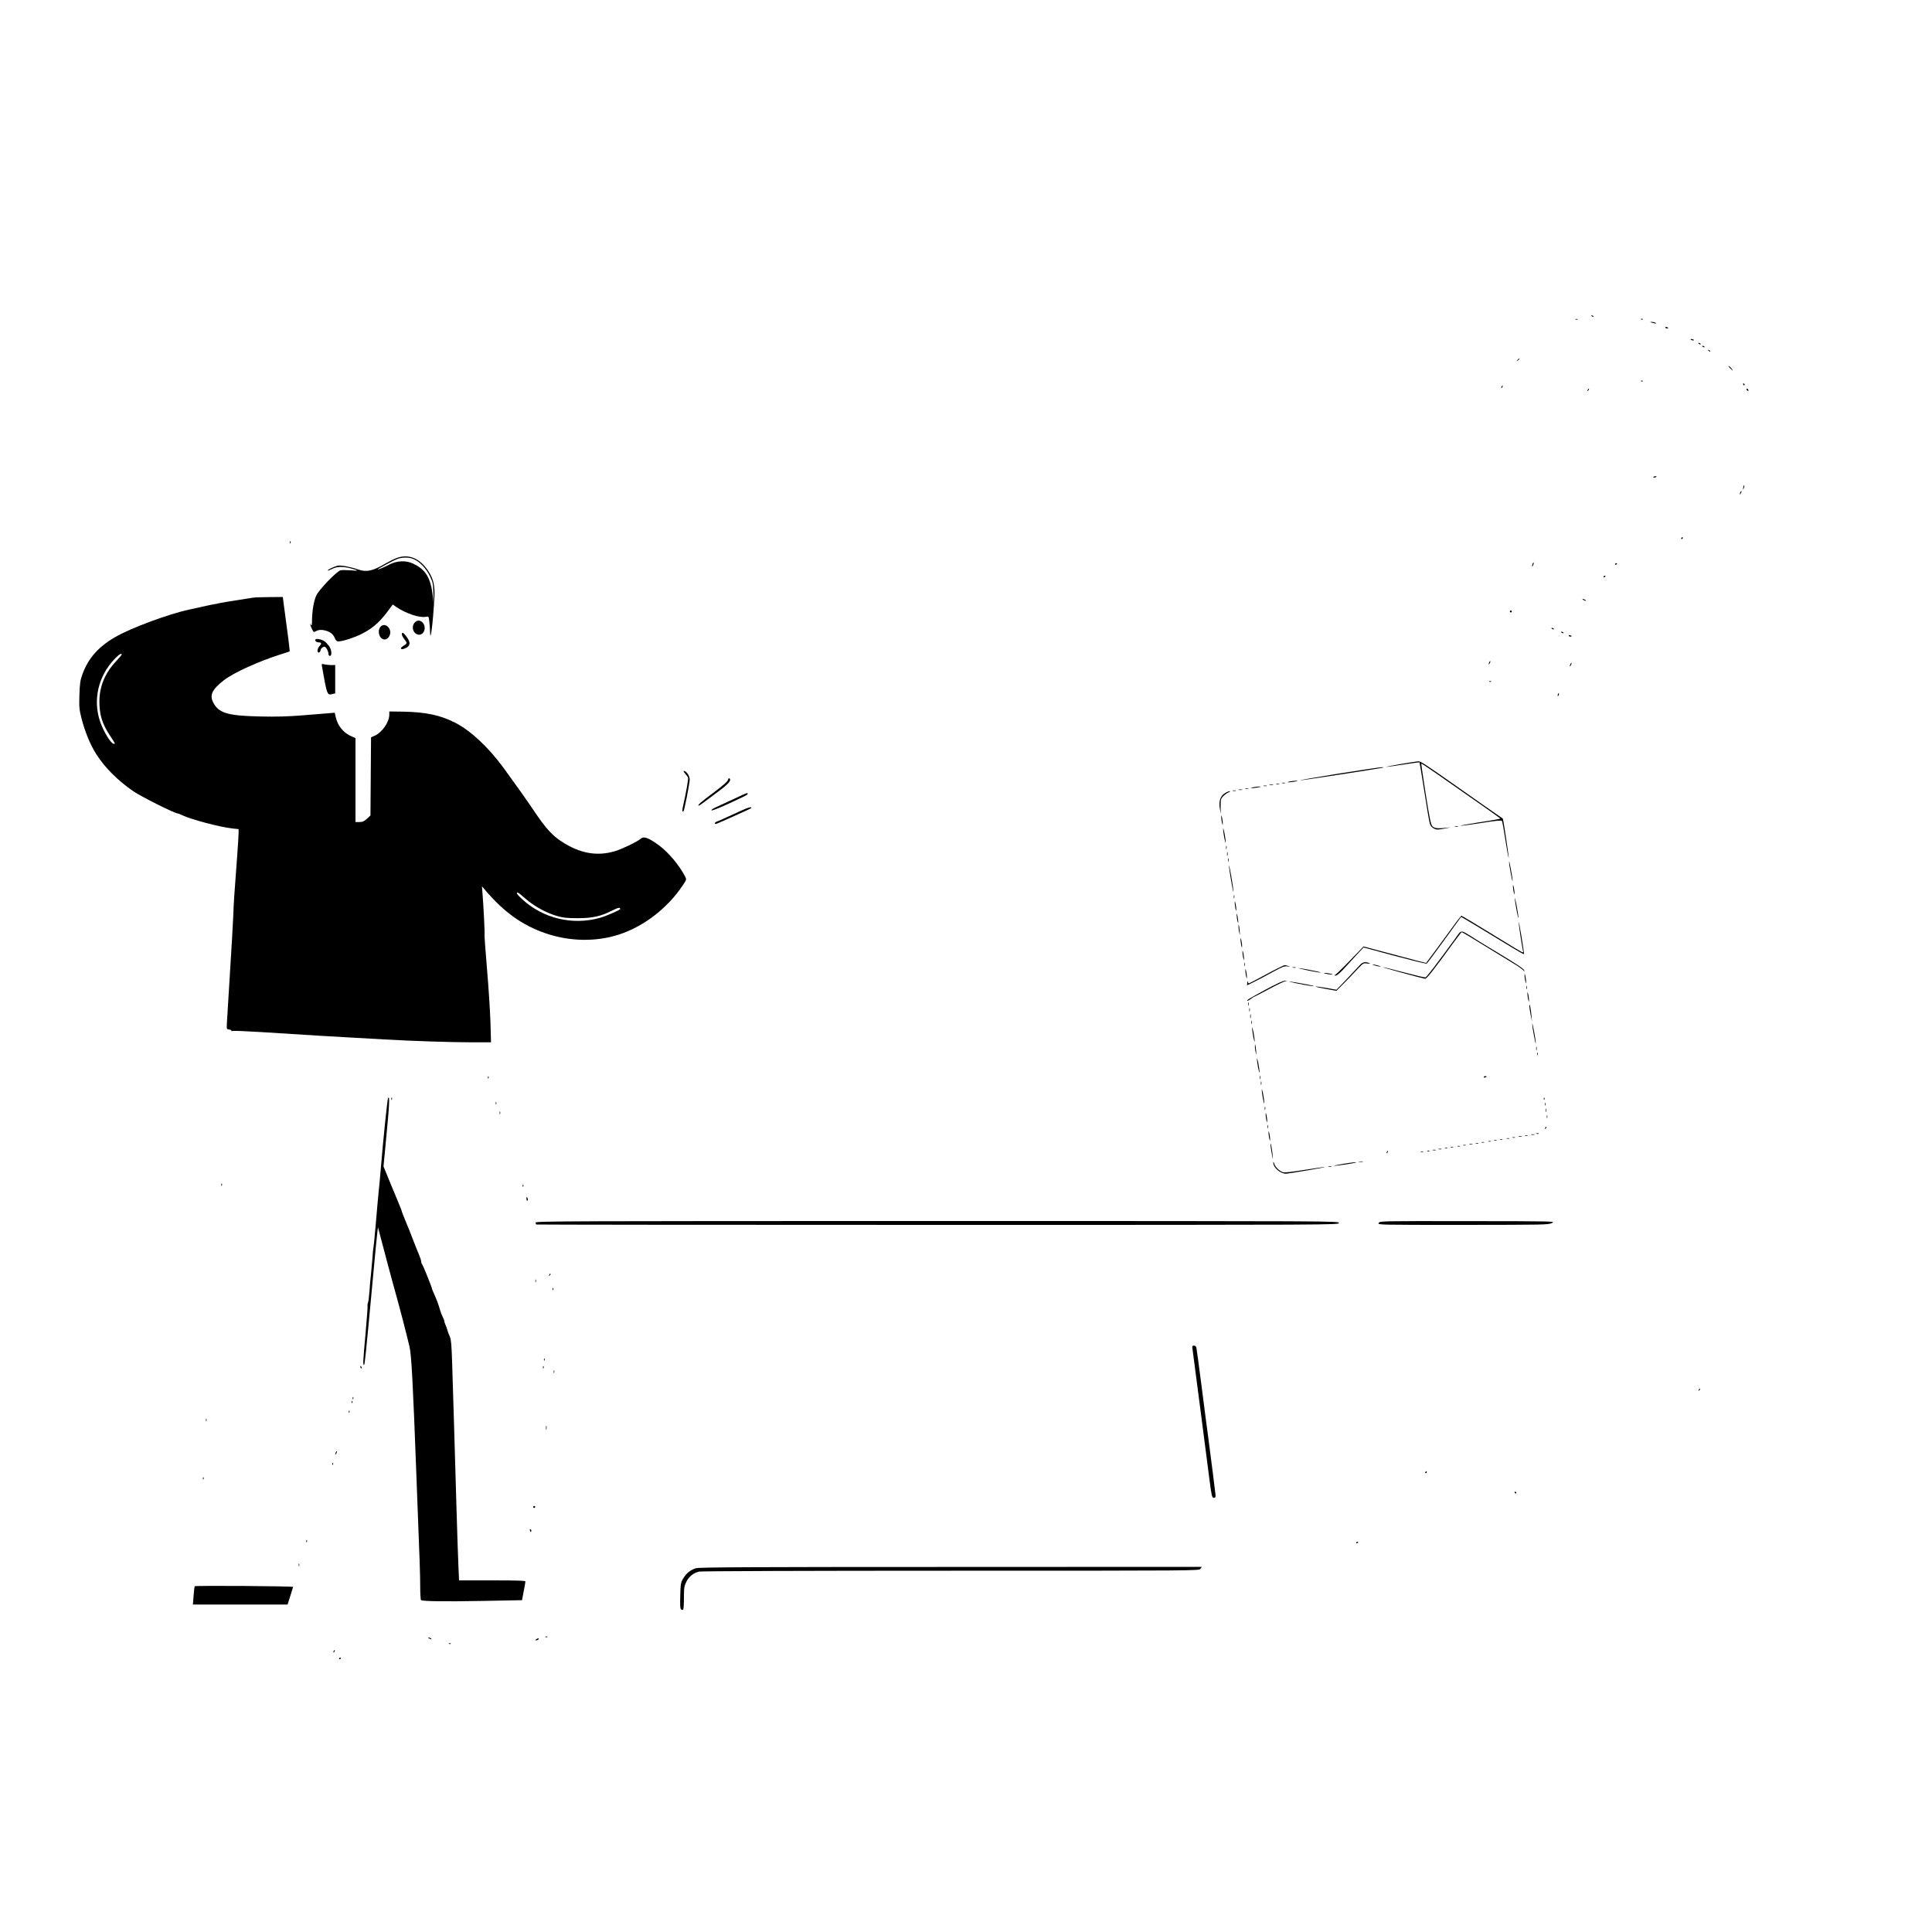 <?xml version="1.0" standalone="no"?>
<!DOCTYPE svg PUBLIC "-//W3C//DTD SVG 20010904//EN"
 "http://www.w3.org/TR/2001/REC-SVG-20010904/DTD/svg10.dtd">
<svg version="1.0" xmlns="http://www.w3.org/2000/svg"
 width="2000pt" height="2000pt" viewBox="0 0 2000 2000"
 preserveAspectRatio="xMidYMid meet">

<g transform="translate(0,2000) scale(0.1,-0.1)"
fill="#000000" stroke="none">
<path d="M16477 16729 c7 -7 15 -10 18 -7 3 3 -2 9 -12 12 -14 6 -15 5 -6 -5z"/>
<path d="M16308 16693 c6 -2 18 -2 25 0 6 3 1 5 -13 5 -14 0 -19 -2 -12 -5z"/>
<path d="M16988 16693 c7 -3 16 -2 19 1 4 3 -2 6 -13 5 -11 0 -14 -3 -6 -6z"/>
<path d="M17100 16660 c34 -11 60 -11 35 0 -11 5 -29 8 -40 8 -16 0 -15 -2 5
-8z"/>
<path d="M17240 16610 c0 -6 7 -10 15 -10 8 0 15 2 15 4 0 2 -7 6 -15 10 -8 3
-15 1 -15 -4z"/>
<path d="M17500 16486 c0 -2 9 -6 20 -9 11 -3 18 -1 14 4 -5 9 -34 13 -34 5z"/>
<path d="M17580 16446 c0 -2 7 -7 16 -10 8 -3 12 -2 9 4 -6 10 -25 14 -25 6z"/>
<path d="M17620 16416 c0 -2 7 -7 16 -10 8 -3 12 -2 9 4 -6 10 -25 14 -25 6z"/>
<path d="M17687 16369 c7 -7 15 -10 18 -7 3 3 -2 9 -12 12 -14 6 -15 5 -6 -5z"/>
<path d="M15709 16273 c-13 -16 -12 -17 4 -4 9 7 17 15 17 17 0 8 -8 3 -21
-13z"/>
<path d="M17900 16199 c8 -8 21 -21 29 -29 12 -12 11 -10 0 9 -9 14 -22 27
-30 29 -11 3 -11 2 1 -9z"/>
<path d="M16988 16053 c7 -3 16 -2 19 1 4 3 -2 6 -13 5 -11 0 -14 -3 -6 -6z"/>
<path d="M18045 16020 c3 -5 8 -10 11 -10 2 0 4 5 4 10 0 6 -5 10 -11 10 -5 0
-7 -4 -4 -10z"/>
<path d="M15545 15999 c-4 -6 -5 -12 -2 -15 2 -3 7 2 10 11 7 17 1 20 -8 4z"/>
<path d="M16436 15963 c-6 -14 -5 -15 5 -6 7 7 10 15 7 18 -3 3 -9 -2 -12 -12z"/>
<path d="M18080 15971 c0 -5 5 -13 10 -16 6 -3 10 -2 10 4 0 5 -4 13 -10 16
-5 3 -10 2 -10 -4z"/>
<path d="M17116 15061 c-4 -5 3 -7 14 -4 23 6 26 13 6 13 -8 0 -17 -4 -20 -9z"/>
<path d="M18051 14973 c-1 -6 -4 -20 -7 -30 -5 -17 -5 -17 6 0 6 10 9 23 6 30
-3 9 -5 9 -5 0z"/>
<path d="M18016 14905 c-9 -26 -7 -32 5 -12 6 10 9 21 6 23 -2 3 -7 -2 -11
-11z"/>
<path d="M17405 14430 c-3 -5 -1 -10 4 -10 6 0 11 5 11 10 0 6 -2 10 -4 10 -3
0 -8 -4 -11 -10z"/>
<path d="M3001 14384 c0 -11 3 -14 6 -6 3 7 2 16 -1 19 -3 4 -6 -2 -5 -13z"/>
<path d="M4100 14221 c-25 -9 -74 -34 -110 -55 -131 -77 -196 -91 -280 -62
-84 29 -182 47 -214 40 -37 -8 -110 -43 -103 -50 2 -3 23 5 46 17 49 25 110
27 196 4 83 -21 81 -27 -7 -19 -42 3 -88 4 -103 0 -40 -10 -224 -201 -251
-261 -26 -57 -43 -157 -44 -255 0 -46 -3 -61 -10 -50 -15 24 -12 6 8 -38 17
-38 19 -39 42 -26 31 17 67 17 111 3 45 -15 69 -37 86 -76 9 -24 20 -33 36
-33 44 0 173 42 247 81 121 62 194 131 300 280 l16 21 39 -27 c99 -67 242
-114 305 -100 27 6 28 4 34 -47 4 -29 7 -78 8 -108 2 -130 30 84 45 355 7 117
-10 190 -59 267 -88 139 -210 190 -338 139z m187 -11 c61 -27 126 -97 164
-176 30 -63 33 -78 35 -174 l3 -105 -9 77 c-22 189 -75 275 -207 335 -71 33
-162 29 -238 -9 -60 -31 -125 -58 -125 -53 0 7 175 100 210 111 54 18 121 16
167 -6z"/>
<path d="M15866 14165 c-3 -9 -6 -22 -5 -28 0 -7 5 -1 10 12 5 13 8 26 5 28
-2 2 -6 -3 -10 -12z"/>
<path d="M16720 14159 c0 -5 5 -7 10 -4 6 3 10 8 10 11 0 2 -4 4 -10 4 -5 0
-10 -5 -10 -11z"/>
<path d="M16600 14029 c0 -5 5 -7 10 -4 6 3 10 8 10 11 0 2 -4 4 -10 4 -5 0
-10 -5 -10 -11z"/>
<path d="M2620 13813 c-14 -2 -97 -15 -185 -29 -88 -13 -212 -36 -275 -50 -63
-14 -153 -34 -200 -44 -215 -46 -612 -193 -773 -288 -170 -99 -275 -219 -334
-383 -23 -63 -27 -95 -31 -214 -4 -126 -1 -150 22 -243 35 -136 90 -271 153
-370 89 -139 222 -272 383 -383 82 -56 427 -229 458 -229 4 0 26 -9 48 -19 91
-44 395 -124 517 -137 l67 -7 0 -41 c0 -22 -7 -131 -15 -241 -30 -400 -36
-482 -40 -610 -3 -71 -18 -344 -35 -605 -16 -261 -30 -497 -32 -525 -2 -48 -1
-50 25 -53 15 -2 25 -7 22 -11 -2 -5 7 -6 20 -3 14 2 143 -3 288 -12 585 -37
730 -46 902 -55 99 -6 266 -15 370 -21 297 -17 702 -30 914 -30 l194 0 -6 213
c-4 116 -20 365 -36 552 -16 187 -27 343 -25 347 4 6 -9 272 -21 428 l-6 75
43 -50 c188 -219 379 -355 612 -435 251 -87 525 -92 765 -14 256 84 501 272
659 509 39 58 40 60 25 90 -62 119 -171 249 -270 323 -112 82 -158 98 -192 68
-32 -28 -188 -104 -261 -126 -188 -58 -370 -25 -560 101 -95 62 -163 138 -279
310 -86 128 -193 278 -316 447 -157 215 -341 387 -500 469 -155 80 -308 112
-543 116 l-142 2 0 -35 c-1 -75 -74 -181 -149 -215 l-40 -18 -3 -404 -3 -405
-37 -34 c-30 -27 -46 -34 -78 -34 l-40 0 0 435 0 435 -36 15 c-84 35 -146 107
-167 196 l-12 51 -60 -5 c-33 -3 -154 -12 -270 -22 -152 -12 -273 -16 -440
-12 -321 7 -417 32 -476 124 -56 90 -33 149 101 253 100 77 360 195 585 266
50 16 92 29 93 30 4 2 -23 216 -48 394 -5 36 -12 89 -16 118 l-6 52 -141 -1
c-78 -1 -153 -3 -167 -6z m-1360 -589 c0 -4 -27 -35 -60 -71 -113 -120 -170
-258 -171 -411 -1 -139 28 -234 109 -356 57 -86 57 -86 40 -86 -30 1 -107 127
-143 234 -74 221 -18 465 148 641 45 48 77 68 77 49z m4181 -2528 c86 -76 213
-146 324 -178 66 -19 104 -23 215 -23 154 0 239 19 359 80 62 31 81 34 81 15
0 -11 -148 -75 -215 -93 -282 -77 -583 -4 -798 193 -55 50 -68 70 -47 70 5 0
42 -29 81 -64z"/>
<path d="M16390 13790 c8 -5 20 -10 25 -10 6 0 3 5 -5 10 -8 5 -19 10 -25 10
-5 0 -3 -5 5 -10z"/>
<path d="M15630 13670 c0 -5 5 -10 10 -10 6 0 10 5 10 10 0 6 -4 10 -10 10 -5
0 -10 -4 -10 -10z"/>
<path d="M4303 13565 c-11 -8 -24 -27 -27 -41 -20 -80 78 -132 112 -61 31 65
-31 140 -85 102z"/>
<path d="M3936 13508 c-34 -49 -5 -128 46 -128 29 0 58 36 58 73 0 65 -71 102
-104 55z"/>
<path d="M16060 13496 c0 -2 7 -7 16 -10 8 -3 12 -2 9 4 -6 10 -25 14 -25 6z"/>
<path d="M16160 13456 c0 -2 7 -7 16 -10 8 -3 12 -2 9 4 -6 10 -25 14 -25 6z"/>
<path d="M4160 13433 c0 -9 11 -31 25 -49 32 -41 31 -46 -5 -67 -16 -10 -30
-22 -30 -28 0 -14 29 -11 61 8 38 23 38 57 -2 111 -32 44 -49 53 -49 25z"/>
<path d="M16240 13420 c0 -6 7 -10 15 -10 8 0 15 2 15 4 0 2 -7 6 -15 10 -8 3
-15 1 -15 -4z"/>
<path d="M3264 13379 c-7 -13 13 -29 37 -29 27 0 30 -13 9 -35 -25 -26 -31
-70 -10 -70 8 0 16 10 18 23 4 24 32 44 49 34 15 -10 33 -48 33 -71 0 -12 7
-21 15 -21 23 0 19 62 -7 100 -13 18 -34 41 -48 51 -32 22 -87 32 -96 18z"/>
<path d="M15416 13145 c-9 -26 -7 -32 5 -12 6 10 9 21 6 23 -2 3 -7 -2 -11
-11z"/>
<path d="M16256 13125 c-9 -26 -7 -32 5 -12 6 10 9 21 6 23 -2 3 -7 -2 -11
-11z"/>
<path d="M3333 13102 c53 -301 53 -301 111 -286 l26 6 0 147 0 147 -37 -1
c-21 0 -53 3 -72 7 -32 8 -33 7 -28 -20z"/>
<path d="M15418 12943 c7 -3 16 -2 19 1 4 3 -2 6 -13 5 -11 0 -14 -3 -6 -6z"/>
<path d="M16127 12811 c-4 -17 -3 -21 5 -13 5 5 8 16 6 23 -3 8 -7 3 -11 -10z"/>
<path d="M14495 12090 c-88 -15 -152 -28 -143 -29 9 0 89 11 178 25 89 14 163
24 165 22 1 -1 24 -138 50 -303 25 -165 51 -315 57 -333 7 -22 21 -38 42 -49
30 -14 41 -14 117 1 62 11 68 13 24 8 -100 -11 -134 -8 -156 14 -17 18 -29 73
-70 334 -27 172 -48 314 -46 316 2 2 75 -47 163 -108 87 -61 209 -146 269
-188 192 -134 268 -187 329 -231 l59 -43 -29 -7 c-16 -4 -111 -20 -212 -35
-101 -16 -178 -30 -173 -32 6 -2 104 11 217 29 144 23 208 29 212 21 4 -6 21
-97 37 -204 16 -106 31 -186 33 -177 2 14 -56 401 -61 405 -1 1 -94 66 -207
144 -113 79 -227 159 -255 179 -344 242 -388 271 -413 270 -15 -1 -99 -14
-187 -29z"/>
<path d="M13860 11992 c-228 -37 -408 -68 -400 -70 13 -2 814 121 860 132 8 2
2 4 -15 4 -16 0 -217 -30 -445 -66z"/>
<path d="M7092 11993 c14 -16 28 -35 31 -44 4 -14 -21 -157 -52 -293 -11 -46
-9 -67 5 -53 9 9 63 288 64 328 0 37 -36 89 -61 89 -7 0 -1 -12 13 -27z"/>
<path d="M7536 11927 c-4 -17 -53 -60 -156 -137 -129 -96 -167 -130 -145 -130
3 0 25 15 49 33 23 17 93 69 154 115 107 80 135 113 114 134 -6 6 -12 1 -16
-15z"/>
<path d="M13350 11910 c-27 -6 -29 -8 -10 -8 14 -1 43 3 65 7 33 7 35 9 10 9
-16 -1 -46 -4 -65 -8z"/>
<path d="M13273 11893 c9 -2 23 -2 30 0 6 3 -1 5 -18 5 -16 0 -22 -2 -12 -5z"/>
<path d="M13213 11883 c9 -2 23 -2 30 0 6 3 -1 5 -18 5 -16 0 -22 -2 -12 -5z"/>
<path d="M13143 11873 c9 -2 25 -2 35 0 9 3 1 5 -18 5 -19 0 -27 -2 -17 -5z"/>
<path d="M13083 11863 c9 -2 23 -2 30 0 6 3 -1 5 -18 5 -16 0 -22 -2 -12 -5z"/>
<path d="M12970 11850 c-27 -6 -29 -8 -10 -8 14 -1 43 3 65 7 33 7 35 9 10 9
-16 -1 -46 -4 -65 -8z"/>
<path d="M12893 11833 c9 -2 23 -2 30 0 6 3 -1 5 -18 5 -16 0 -22 -2 -12 -5z"/>
<path d="M12823 11823 c9 -2 25 -2 35 0 9 3 1 5 -18 5 -19 0 -27 -2 -17 -5z"/>
<path d="M12763 11813 c9 -2 23 -2 30 0 6 3 -1 5 -18 5 -16 0 -22 -2 -12 -5z"/>
<path d="M12682 11790 c-49 -30 -66 -80 -55 -155 l10 -60 -1 77 c-1 68 2 79
24 103 14 15 39 34 55 41 17 7 23 13 15 14 -8 0 -30 -9 -48 -20z"/>
<path d="M7695 11775 c-47 -22 -225 -105 -283 -131 -29 -13 -51 -28 -47 -33 3
-5 71 21 153 58 201 93 222 103 222 113 0 11 -10 10 -45 -7z"/>
<path d="M7690 11616 c-41 -18 -113 -51 -160 -73 -47 -22 -95 -43 -107 -47
-23 -7 -32 -26 -13 -26 9 0 359 157 368 165 2 2 -1 5 -5 8 -5 3 -42 -9 -83
-27z"/>
<path d="M12642 11550 c-1 -14 3 -43 7 -65 6 -26 9 -31 9 -15 1 14 -3 43 -7
65 -6 26 -9 31 -9 15z"/>
<path d="M15063 11443 c9 -2 23 -2 30 0 6 3 -1 5 -18 5 -16 0 -22 -2 -12 -5z"/>
<path d="M12662 11420 c-1 -14 5 -56 12 -95 8 -38 14 -59 14 -45 1 14 -5 57
-12 95 -8 39 -14 59 -14 45z"/>
<path d="M12692 11225 c0 -16 2 -22 5 -12 2 9 2 23 0 30 -3 6 -5 -1 -5 -18z"/>
<path d="M12702 11160 c0 -19 2 -27 5 -17 2 9 2 25 0 35 -3 9 -5 1 -5 -18z"/>
<path d="M12712 11095 c0 -16 2 -22 5 -12 2 9 2 23 0 30 -3 6 -5 -1 -5 -18z"/>
<path d="M15622 11080 c-1 -14 7 -70 18 -125 10 -55 18 -89 18 -75 1 14 -7 70
-18 125 -10 55 -18 89 -18 75z"/>
<path d="M12722 11040 c0 -14 10 -86 23 -160 12 -74 23 -124 23 -110 1 14 -9
86 -22 160 -13 74 -24 124 -24 110z"/>
<path d="M15662 10830 c-1 -14 3 -43 7 -65 6 -26 9 -31 9 -15 1 14 -3 43 -7
65 -6 26 -9 31 -9 15z"/>
<path d="M12772 10715 c0 -16 2 -22 5 -12 2 9 2 23 0 30 -3 6 -5 -1 -5 -18z"/>
<path d="M15682 10700 c-1 -14 7 -70 18 -125 10 -55 18 -89 18 -75 1 14 -7 70
-18 125 -10 55 -18 89 -18 75z"/>
<path d="M12782 10660 c-1 -14 3 -43 7 -65 6 -26 9 -31 9 -15 1 14 -3 43 -7
65 -6 26 -9 31 -9 15z"/>
<path d="M12802 10525 c0 -16 4 -43 8 -60 11 -42 11 -1 1 50 -7 34 -9 35 -9
10z"/>
<path d="M15085 10468 c-22 -29 -77 -105 -123 -168 -46 -63 -89 -122 -95 -130
-7 -9 -32 -42 -56 -75 -24 -33 -45 -61 -47 -63 -1 -2 -148 36 -325 84 l-324
86 -140 -145 c-77 -80 -147 -147 -155 -150 -10 -4 -8 -6 6 -6 14 -1 47 27 100
86 43 48 104 114 134 146 l56 59 322 -87 c177 -47 326 -84 331 -80 6 3 87 112
182 243 95 130 173 238 174 240 2 2 184 -107 528 -317 66 -40 121 -71 123 -68
2 2 -9 82 -25 178 -16 96 -29 165 -30 154 -1 -19 33 -246 44 -294 5 -18 3 -22
-9 -18 -9 4 -116 68 -238 143 -247 152 -384 234 -390 234 -2 0 -21 -24 -43
-52z"/>
<path d="M12821 10399 c1 -19 5 -47 10 -64 5 -20 6 -9 2 30 -6 66 -14 88 -12
34z"/>
<path d="M15060 10278 c-196 -268 -291 -393 -304 -396 -8 -2 -109 22 -226 53
-116 31 -213 55 -216 53 -3 -4 387 -110 438 -120 16 -3 85 85 303 385 39 53
73 97 77 97 4 0 55 -30 114 -66 136 -84 262 -161 432 -264 50 -30 93 -62 95
-70 4 -12 5 -12 6 1 1 17 -57 56 -294 199 -66 39 -163 98 -215 131 -161 100
-135 101 -210 -3z"/>
<path d="M12842 10280 c-1 -14 3 -43 7 -65 6 -26 9 -31 9 -15 1 14 -3 43 -7
65 -6 26 -9 31 -9 15z"/>
<path d="M12862 10150 c-1 -14 3 -43 7 -65 6 -26 9 -31 9 -15 1 14 -3 43 -7
65 -6 26 -9 31 -9 15z"/>
<path d="M12882 10015 c0 -16 2 -22 5 -12 2 9 2 23 0 30 -3 6 -5 -1 -5 -18z"/>
<path d="M14074 10006 c-16 -18 -76 -82 -134 -143 l-105 -109 -100 18 c-55 10
-107 17 -115 15 -8 -1 37 -12 100 -23 l115 -21 80 81 c44 44 107 110 139 145
58 61 60 63 100 57 28 -3 35 -2 21 4 -41 18 -72 11 -101 -24z"/>
<path d="M14215 10011 c11 -4 36 -11 55 -15 24 -4 29 -3 15 3 -11 4 -36 11
-55 15 -24 4 -29 3 -15 -3z"/>
<path d="M13110 9915 c-96 -52 -178 -95 -182 -95 -3 0 -9 8 -11 18 -3 10 -5 6
-6 -11 l-1 -27 83 41 c45 23 130 68 190 101 92 50 113 58 145 54 29 -5 32 -4
12 3 -14 5 -32 9 -40 10 -8 0 -94 -42 -190 -94z"/>
<path d="M13383 9983 c9 -2 23 -2 30 0 6 3 -1 5 -18 5 -16 0 -22 -2 -12 -5z"/>
<path d="M12892 9960 c-1 -14 3 -43 7 -65 6 -26 9 -31 9 -15 1 14 -3 43 -7 65
-6 26 -9 31 -9 15z"/>
<path d="M13535 9955 c61 -13 121 -23 135 -23 14 0 -27 11 -90 23 -63 13 -124
23 -135 23 -11 0 30 -11 90 -23z"/>
<path d="M13725 9920 c17 -4 41 -8 55 -8 22 0 22 1 -5 8 -16 4 -41 8 -55 8
-22 0 -22 -1 5 -8z"/>
<path d="M15782 9910 c-1 -14 3 -43 7 -65 6 -26 9 -31 9 -15 1 14 -3 43 -7 65
-6 26 -9 31 -9 15z"/>
<path d="M13101 9755 c-95 -51 -178 -98 -184 -104 -19 -19 7 -12 33 9 14 11
27 20 30 20 3 0 72 36 153 79 81 44 160 82 175 84 26 4 26 4 -3 5 -20 1 -87
-30 -204 -93z"/>
<path d="M13425 9820 c112 -23 182 -33 175 -27 -6 6 -234 47 -252 46 -7 -1 28
-9 77 -19z"/>
<path d="M15802 9775 c0 -16 2 -22 5 -12 2 9 2 23 0 30 -3 6 -5 -1 -5 -18z"/>
<path d="M15812 9720 c-1 -14 3 -43 7 -65 6 -26 9 -31 9 -15 1 14 -3 43 -7 65
-6 26 -9 31 -9 15z"/>
<path d="M12922 9605 c0 -16 2 -22 5 -12 2 9 2 23 0 30 -3 6 -5 -1 -5 -18z"/>
<path d="M15832 9590 c-1 -14 5 -56 13 -95 l14 -70 -5 60 c-6 72 -22 144 -22
105z"/>
<path d="M12932 9545 c0 -16 2 -22 5 -12 2 9 2 23 0 30 -3 6 -5 -1 -5 -18z"/>
<path d="M12942 9480 c0 -19 2 -27 5 -17 2 9 2 25 0 35 -3 9 -5 1 -5 -18z"/>
<path d="M12952 9415 c0 -16 2 -22 5 -12 2 9 2 23 0 30 -3 6 -5 -1 -5 -18z"/>
<path d="M15862 9400 c-1 -14 7 -70 18 -125 10 -55 18 -89 18 -75 1 14 -7 70
-18 125 -10 55 -18 89 -18 75z"/>
<path d="M12962 9360 c-1 -14 5 -56 12 -95 8 -38 14 -59 14 -45 1 14 -5 57
-12 95 -8 39 -14 59 -14 45z"/>
<path d="M12991 9159 c1 -19 5 -47 10 -64 5 -20 6 -9 2 30 -6 66 -14 88 -12
34z"/>
<path d="M15902 9145 c0 -16 2 -22 5 -12 2 9 2 23 0 30 -3 6 -5 -1 -5 -18z"/>
<path d="M15912 9090 c0 -14 2 -19 5 -12 2 6 2 18 0 25 -3 6 -5 1 -5 -13z"/>
<path d="M13012 9040 c-1 -14 5 -56 12 -95 8 -38 14 -59 14 -45 1 14 -5 57
-12 95 -8 39 -14 59 -14 45z"/>
<path d="M13042 8845 c0 -16 2 -22 5 -12 2 9 2 23 0 30 -3 6 -5 -1 -5 -18z"/>
<path d="M5051 8844 c0 -11 3 -14 6 -6 3 7 2 16 -1 19 -3 4 -6 -2 -5 -13z"/>
<path d="M15360 8850 c0 -5 7 -7 15 -4 8 4 15 8 15 10 0 2 -7 4 -15 4 -8 0
-15 -4 -15 -10z"/>
<path d="M13052 8785 c0 -16 2 -22 5 -12 2 9 2 23 0 30 -3 6 -5 -1 -5 -18z"/>
<path d="M13062 8720 c-1 -14 5 -56 12 -95 8 -38 14 -59 14 -45 1 14 -5 57
-12 95 -8 39 -14 59 -14 45z"/>
<path d="M4017 8632 c-7 -11 -50 -425 -77 -752 -5 -63 -14 -160 -20 -215 -6
-55 -19 -206 -30 -335 -11 -129 -22 -242 -25 -250 -2 -8 -7 -58 -10 -110 -4
-52 -11 -126 -15 -165 -5 -38 -12 -115 -15 -169 -4 -55 -11 -110 -16 -123 -5
-14 -7 -28 -4 -32 2 -4 -7 -129 -20 -277 -27 -293 -29 -334 -17 -334 8 0 17
88 92 895 22 242 43 460 47 485 l6 45 13 -50 c30 -117 155 -585 173 -645 24
-82 114 -427 140 -540 20 -85 35 -357 71 -1320 5 -146 12 -326 15 -400 18
-447 25 -650 25 -767 0 -72 4 -134 8 -137 21 -13 238 -16 626 -9 l420 8 17 90
c10 50 18 96 18 103 1 9 -74 12 -343 12 l-344 0 -6 138 c-4 75 -13 358 -21
627 -8 270 -19 654 -25 855 -6 201 -15 478 -19 615 -6 197 -11 257 -23 285 -9
19 -22 53 -28 75 -7 22 -16 48 -21 57 -5 10 -9 23 -9 30 0 7 -7 27 -16 43 -9
17 -22 50 -29 75 -16 57 -33 102 -62 167 -13 28 -23 54 -23 58 0 12 -92 240
-101 249 -5 6 -9 18 -9 28 0 10 -9 37 -19 61 -10 23 -38 92 -61 152 -23 61
-59 152 -81 203 -21 51 -39 96 -39 101 0 5 -21 57 -46 117 -25 60 -53 129 -64
154 -10 25 -32 79 -49 120 l-31 75 20 210 c42 434 47 529 27 497z"/>
<path d="M4051 8624 c0 -11 3 -14 6 -6 3 7 2 16 -1 19 -3 4 -6 -2 -5 -13z"/>
<path d="M15981 8624 c0 -11 3 -14 6 -6 3 7 2 16 -1 19 -3 4 -6 -2 -5 -13z"/>
<path d="M5132 8580 c0 -14 2 -19 5 -12 2 6 2 18 0 25 -3 6 -5 1 -5 -13z"/>
<path d="M15992 8570 c0 -14 2 -19 5 -12 2 6 2 18 0 25 -3 6 -5 1 -5 -13z"/>
<path d="M13092 8525 c0 -16 2 -22 5 -12 2 9 2 23 0 30 -3 6 -5 -1 -5 -18z"/>
<path d="M16002 8505 c0 -16 2 -22 5 -12 2 9 2 23 0 30 -3 6 -5 -1 -5 -18z"/>
<path d="M5172 8480 c0 -14 2 -19 5 -12 2 6 2 18 0 25 -3 6 -5 1 -5 -13z"/>
<path d="M13102 8470 c-1 -14 3 -43 7 -65 6 -26 9 -31 9 -15 1 14 -3 43 -7 65
-6 26 -9 31 -9 15z"/>
<path d="M16012 8440 c0 -14 2 -19 5 -12 2 6 2 18 0 25 -3 6 -5 1 -5 -13z"/>
<path d="M13122 8335 c0 -16 2 -22 5 -12 2 9 2 23 0 30 -3 6 -5 -1 -5 -18z"/>
<path d="M15996 8323 c-6 -14 -5 -15 5 -6 7 7 10 15 7 18 -3 3 -9 -2 -12 -12z"/>
<path d="M13132 8280 c-1 -14 3 -43 7 -65 6 -26 9 -31 9 -15 1 14 -3 43 -7 65
-6 26 -9 31 -9 15z"/>
<path d="M15908 8263 c7 -3 16 -2 19 1 4 3 -2 6 -13 5 -11 0 -14 -3 -6 -6z"/>
<path d="M15853 8253 c9 -2 23 -2 30 0 6 3 -1 5 -18 5 -16 0 -22 -2 -12 -5z"/>
<path d="M15788 8243 c6 -2 18 -2 25 0 6 3 1 5 -13 5 -14 0 -19 -2 -12 -5z"/>
<path d="M15723 8233 c9 -2 23 -2 30 0 6 3 -1 5 -18 5 -16 0 -22 -2 -12 -5z"/>
<path d="M15658 8223 c6 -2 18 -2 25 0 6 3 1 5 -13 5 -14 0 -19 -2 -12 -5z"/>
<path d="M15598 8213 c6 -2 18 -2 25 0 6 3 1 5 -13 5 -14 0 -19 -2 -12 -5z"/>
<path d="M15528 8203 c6 -2 18 -2 25 0 6 3 1 5 -13 5 -14 0 -19 -2 -12 -5z"/>
<path d="M15468 8193 c6 -2 18 -2 25 0 6 3 1 5 -13 5 -14 0 -19 -2 -12 -5z"/>
<path d="M15408 8183 c6 -2 18 -2 25 0 6 3 1 5 -13 5 -14 0 -19 -2 -12 -5z"/>
<path d="M15338 8173 c6 -2 18 -2 25 0 6 3 1 5 -13 5 -14 0 -19 -2 -12 -5z"/>
<path d="M13152 8155 c-1 -11 5 -54 13 -95 13 -73 14 -74 9 -15 -6 64 -22 143
-22 110z"/>
<path d="M15278 8163 c6 -2 18 -2 25 0 6 3 1 5 -13 5 -14 0 -19 -2 -12 -5z"/>
<path d="M15213 8153 c9 -2 23 -2 30 0 6 3 -1 5 -18 5 -16 0 -22 -2 -12 -5z"/>
<path d="M15148 8143 c6 -2 18 -2 25 0 6 3 1 5 -13 5 -14 0 -19 -2 -12 -5z"/>
<path d="M15088 8133 c6 -2 18 -2 25 0 6 3 1 5 -13 5 -14 0 -19 -2 -12 -5z"/>
<path d="M15018 8123 c6 -2 18 -2 25 0 6 3 1 5 -13 5 -14 0 -19 -2 -12 -5z"/>
<path d="M14958 8113 c6 -2 18 -2 25 0 6 3 1 5 -13 5 -14 0 -19 -2 -12 -5z"/>
<path d="M14893 8103 c9 -2 23 -2 30 0 6 3 -1 5 -18 5 -16 0 -22 -2 -12 -5z"/>
<path d="M14833 8093 c9 -2 23 -2 30 0 6 3 -1 5 -18 5 -16 0 -22 -2 -12 -5z"/>
<path d="M14356 8073 c-6 -14 -5 -15 5 -6 7 7 10 15 7 18 -3 3 -9 -2 -12 -12z"/>
<path d="M14778 8083 c7 -3 16 -2 19 1 4 3 -2 6 -13 5 -11 0 -14 -3 -6 -6z"/>
<path d="M14708 8073 c6 -2 18 -2 25 0 6 3 1 5 -13 5 -14 0 -19 -2 -12 -5z"/>
<path d="M13181 7966 c-3 -50 72 -116 131 -116 33 1 427 68 403 69 -11 1 -106
-13 -212 -30 -105 -17 -203 -29 -217 -25 -37 9 -85 54 -95 89 -5 18 -10 24
-10 13z"/>
<path d="M14068 7973 c12 -2 30 -2 40 0 9 3 -1 5 -23 4 -22 0 -30 -2 -17 -4z"/>
<path d="M13895 7950 c-55 -9 -92 -18 -82 -19 18 -1 205 27 222 34 24 9 -48 1
-140 -15z"/>
<path d="M13753 7923 c9 -2 23 -2 30 0 6 3 -1 5 -18 5 -16 0 -22 -2 -12 -5z"/>
<path d="M2291 7734 c0 -11 3 -14 6 -6 3 7 2 16 -1 19 -3 4 -6 -2 -5 -13z"/>
<path d="M5411 7724 c0 -11 3 -14 6 -6 3 7 2 16 -1 19 -3 4 -6 -2 -5 -13z"/>
<path d="M5450 7590 c0 -11 4 -20 9 -20 5 0 7 9 4 20 -3 11 -7 20 -9 20 -2 0
-4 -9 -4 -20z"/>
<path d="M5544 7344 c3 -9 6 -18 6 -20 0 -2 1870 -4 4155 -4 4148 0 4155 0
4155 20 0 20 -7 20 -4161 20 -3790 0 -4161 -1 -4155 -16z"/>
<path d="M14272 7340 c-12 -20 -10 -20 870 -20 845 1 885 1 923 19 40 19 31
19 -870 20 -900 1 -910 1 -923 -19z"/>
<path d="M5686 6803 c-6 -14 -5 -15 5 -6 7 7 10 15 7 18 -3 3 -9 -2 -12 -12z"/>
<path d="M5542 6740 c0 -14 2 -19 5 -12 2 6 2 18 0 25 -3 6 -5 1 -5 -13z"/>
<path d="M5721 6654 c0 -11 3 -14 6 -6 3 7 2 16 -1 19 -3 4 -6 -2 -5 -13z"/>
<path d="M12345 6033 c3 -21 39 -297 80 -613 41 -316 85 -654 97 -750 21 -161
25 -175 43 -175 16 0 20 6 18 30 -2 28 -43 349 -78 615 -9 63 -38 288 -65 500
-27 212 -52 395 -55 408 -3 14 -13 22 -25 22 -18 0 -20 -5 -15 -37z"/>
<path d="M5631 5924 c0 -11 3 -14 6 -6 3 7 2 16 -1 19 -3 4 -6 -2 -5 -13z"/>
<path d="M3730 5851 c0 -6 4 -13 10 -16 6 -3 7 1 4 9 -7 18 -14 21 -14 7z"/>
<path d="M5621 5844 c0 -11 3 -14 6 -6 3 7 2 16 -1 19 -3 4 -6 -2 -5 -13z"/>
<path d="M5732 5800 c0 -14 2 -19 5 -12 2 6 2 18 0 25 -3 6 -5 1 -5 -13z"/>
<path d="M17586 5613 c-6 -14 -5 -15 5 -6 7 7 10 15 7 18 -3 3 -9 -2 -12 -12z"/>
<path d="M3651 5524 c0 -11 3 -14 6 -6 3 7 2 16 -1 19 -3 4 -6 -2 -5 -13z"/>
<path d="M3641 5484 c0 -11 3 -14 6 -6 3 7 2 16 -1 19 -3 4 -6 -2 -5 -13z"/>
<path d="M3611 5384 c0 -11 3 -14 6 -6 3 7 2 16 -1 19 -3 4 -6 -2 -5 -13z"/>
<path d="M2132 5300 c0 -14 2 -19 5 -12 2 6 2 18 0 25 -3 6 -5 1 -5 -13z"/>
<path d="M5652 5220 c0 -19 2 -27 5 -17 2 9 2 25 0 35 -3 9 -5 1 -5 -18z"/>
<path d="M3476 4965 c-9 -26 -7 -32 5 -12 6 10 9 21 6 23 -2 3 -7 -2 -11 -11z"/>
<path d="M3441 4844 c0 -11 3 -14 6 -6 3 7 2 16 -1 19 -3 4 -6 -2 -5 -13z"/>
<path d="M14755 4760 c-3 -5 -1 -10 4 -10 6 0 11 5 11 10 0 6 -2 10 -4 10 -3
0 -8 -4 -11 -10z"/>
<path d="M2101 4694 c0 -11 3 -14 6 -6 3 7 2 16 -1 19 -3 4 -6 -2 -5 -13z"/>
<path d="M15680 4550 c0 -5 5 -10 11 -10 5 0 7 5 4 10 -3 6 -8 10 -11 10 -2 0
-4 -4 -4 -10z"/>
<path d="M5520 4400 c0 -5 5 -10 10 -10 6 0 10 5 10 10 0 6 -4 10 -10 10 -5 0
-10 -4 -10 -10z"/>
<path d="M5486 4155 c4 -8 8 -15 10 -15 2 0 4 7 4 15 0 8 -4 15 -10 15 -5 0
-7 -7 -4 -15z"/>
<path d="M3171 4044 c0 -11 3 -14 6 -6 3 7 2 16 -1 19 -3 4 -6 -2 -5 -13z"/>
<path d="M14040 4029 c0 -5 5 -7 10 -4 6 3 10 8 10 11 0 2 -4 4 -10 4 -5 0
-10 -5 -10 -11z"/>
<path d="M3092 3800 c0 -14 2 -19 5 -12 2 6 2 18 0 25 -3 6 -5 1 -5 -13z"/>
<path d="M7204 3766 c-57 -18 -100 -53 -131 -106 -25 -41 -28 -55 -31 -179 -3
-103 -1 -135 9 -142 7 -4 17 -5 21 -3 4 3 8 58 8 123 0 105 3 122 25 167 27
54 74 91 132 105 21 5 1154 9 2607 9 2561 0 2569 0 2583 20 l14 20 -2598 -1
c-2079 0 -2606 -3 -2639 -13z"/>
<path d="M2015 3579 c-2 -3 -7 -47 -11 -97 l-7 -92 490 0 490 0 28 88 c15 48
28 90 29 94 1 9 -1014 16 -1019 7z"/>
<path d="M5648 3053 c7 -3 16 -2 19 1 4 3 -2 6 -13 5 -11 0 -14 -3 -6 -6z"/>
<path d="M4440 3040 c8 -5 20 -10 25 -10 6 0 3 5 -5 10 -8 5 -19 10 -25 10 -5
0 -3 -5 5 -10z"/>
<path d="M5550 3030 c-13 -8 -13 -10 2 -10 9 0 20 5 23 10 8 13 -5 13 -25 0z"/>
<path d="M4648 2983 c7 -3 16 -2 19 1 4 3 -2 6 -13 5 -11 0 -14 -3 -6 -6z"/>
<path d="M3455 2909 c-4 -6 -5 -12 -2 -15 2 -3 7 2 10 11 7 17 1 20 -8 4z"/>
<path d="M3510 2829 c0 -5 5 -7 10 -4 6 3 10 8 10 11 0 2 -4 4 -10 4 -5 0 -10
-5 -10 -11z"/>
</g>
</svg>

